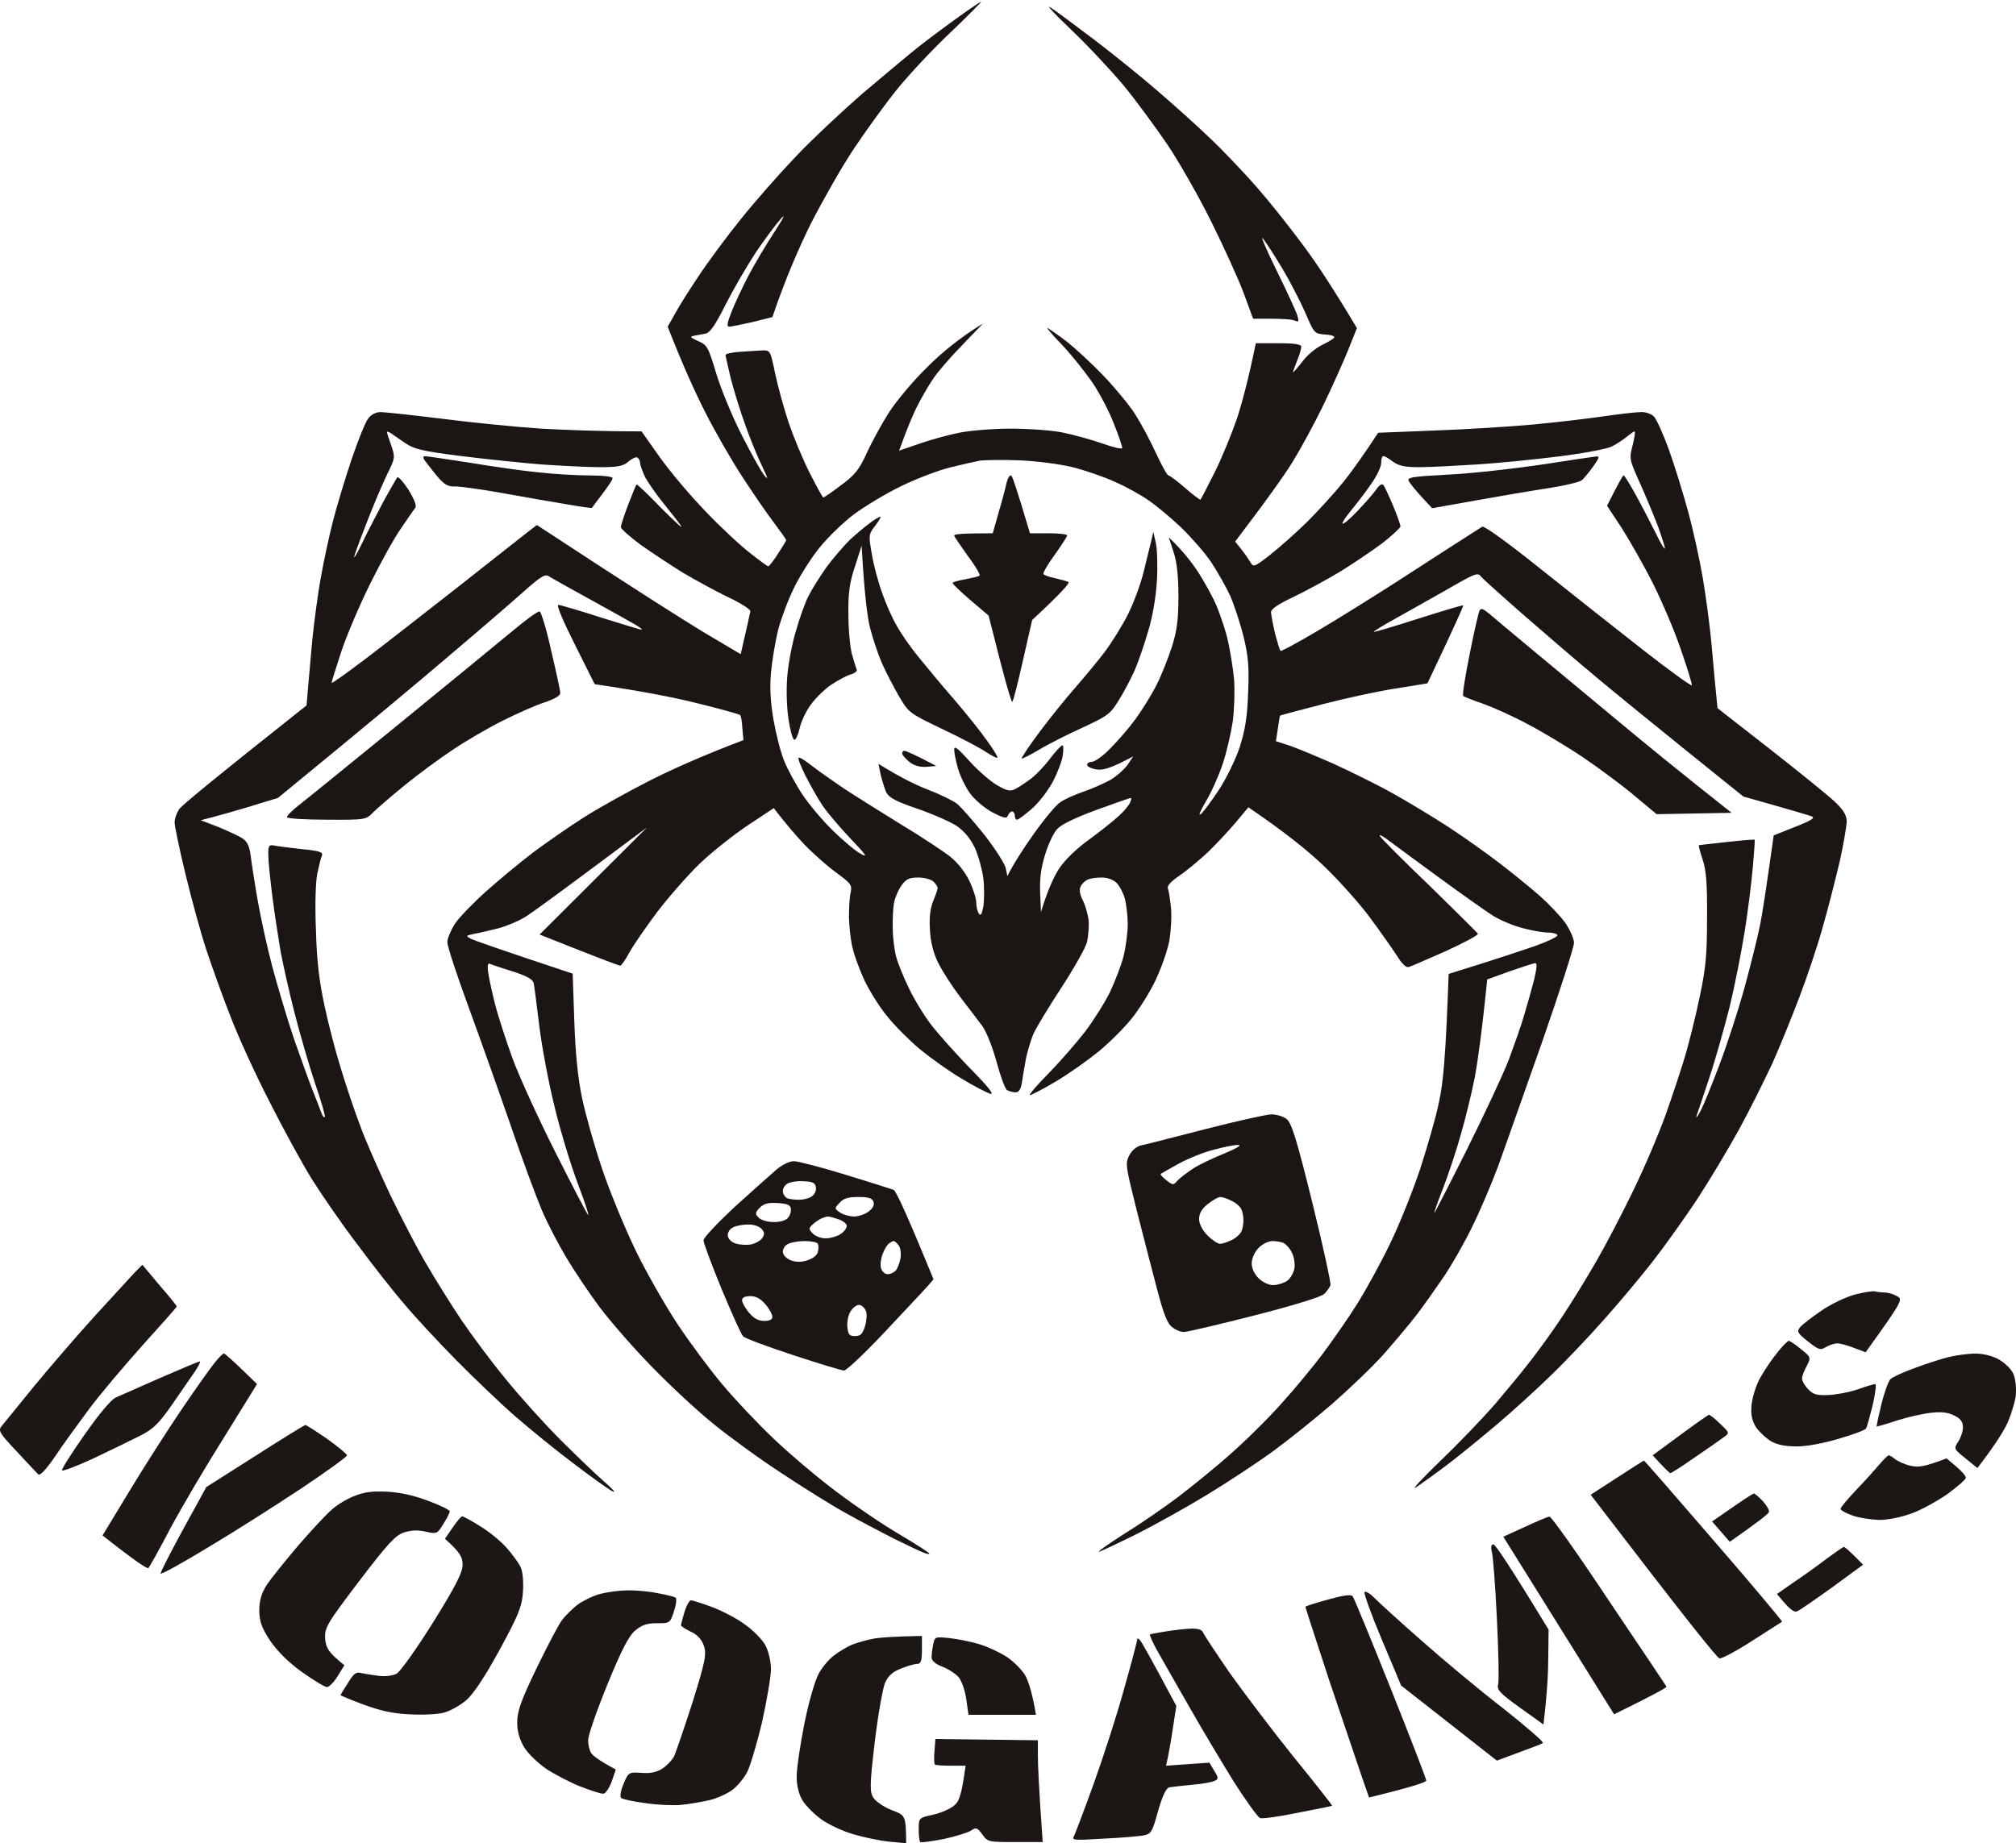 <svg width="749" height="685" viewBox="0 0 749 685" fill="none" xmlns="http://www.w3.org/2000/svg">
<path fill-rule="evenodd" clip-rule="evenodd" d="M288.291 434.791C286.142 436.633 279.183 442.876 272.837 448.607C266.595 454.441 261.375 459.967 261.375 460.888C261.375 461.912 264.445 470.099 268.13 479.105C271.916 488.112 275.396 495.992 276.112 496.606C276.727 497.323 285.016 500.393 294.637 503.566C304.257 506.738 312.752 509.297 313.57 509.297C314.389 509.399 321.348 502.849 328.922 494.764C331.118 492.419 333.28 490.118 335.27 487.999C340.143 482.812 343.986 478.72 344.785 477.775L346.832 475.421C336.495 450.142 332.811 442.466 331.992 442.159C331.173 441.852 323.088 439.294 314.082 436.53C305.076 433.767 296.479 431.516 294.944 431.516C293.306 431.516 290.543 432.846 288.291 434.791ZM292.692 439.805C291.566 440.317 290.748 441.75 290.85 442.773C290.952 443.899 291.771 445.025 292.59 445.332C293.409 445.639 295.353 445.844 296.888 445.844C298.526 445.844 300.573 445.332 301.596 444.616C302.722 443.797 303.336 442.364 303.131 441.238C302.927 439.601 301.903 439.089 298.73 438.987C296.479 438.782 293.716 439.191 292.692 439.805ZM312.035 450.552C309.988 449.119 309.988 449.016 311.933 446.97C313.366 445.332 315.105 444.82 318.79 444.82C322.679 444.82 324.009 445.23 324.521 446.56C324.93 447.788 324.316 449.016 322.679 450.245C321.348 451.268 318.79 452.087 317.152 452.087C315.515 451.984 313.161 451.37 312.035 450.552ZM282.253 448.812C280.513 450.654 280.513 451.063 281.844 452.496C282.765 453.417 285.119 454.134 287.473 454.134C289.929 454.134 292.078 453.52 292.795 452.496C293.511 451.677 294.023 450.142 293.818 449.119C293.613 447.788 292.487 447.277 288.905 447.072C285.323 446.867 283.788 447.277 282.253 448.812ZM302.005 454.952C303.029 454.031 304.564 453.008 305.383 452.701C306.202 452.394 307.123 452.087 307.43 452.087C307.737 451.984 309.477 452.394 311.216 453.008C313.059 453.52 314.594 454.748 314.594 455.566C314.594 456.385 313.57 457.818 312.24 458.637C311.012 459.455 308.555 460.172 306.918 460.172C305.28 460.274 303.029 459.455 302.005 458.432C300.368 456.692 300.368 456.488 302.005 454.952ZM272.223 456.18C271.098 456.692 270.279 458.125 270.381 459.148C270.484 460.377 271.712 461.605 273.349 462.116C274.987 462.628 277.545 462.73 279.183 462.423C280.82 462.014 282.662 460.991 283.277 459.967C284.095 458.739 284.095 457.92 282.867 456.59C281.946 455.669 279.797 454.952 277.75 455.055C275.805 455.055 273.247 455.566 272.223 456.18ZM330.355 462.014C329.741 462.423 328.615 464.163 328.001 465.801C327.284 467.541 326.977 469.895 327.284 471.123C327.591 472.453 328.717 473.477 329.638 473.477C330.662 473.579 331.992 472.965 332.709 472.248C333.425 471.532 334.244 469.383 334.551 467.643C334.858 465.596 334.551 463.652 333.834 462.73C333.118 461.809 332.299 461.093 331.992 461.195C331.685 461.195 330.969 461.605 330.355 462.014ZM278.262 487.805C276.829 486.065 275.703 484.018 275.703 483.199C275.703 482.176 276.727 481.664 278.773 481.664C280.923 481.664 282.56 482.585 284.402 484.734C285.835 486.372 286.961 488.521 286.961 489.34C286.961 490.363 285.937 490.875 283.891 490.875C281.741 490.875 280.104 489.954 278.262 487.805ZM314.798 492.922C314.696 490.875 315.208 488.316 316.231 486.986C317.152 485.655 318.585 484.734 319.404 484.939C320.325 485.144 321.348 486.167 321.758 487.293C322.167 488.419 321.962 490.977 321.348 492.922C320.427 495.788 319.711 496.504 317.664 496.504C315.515 496.504 315.105 495.992 314.798 492.922ZM290.85 465.289C290.748 464.266 291.566 462.833 292.692 462.321C293.716 461.707 296.581 461.195 298.935 461.195C301.391 461.195 303.541 461.605 303.848 462.219C304.155 462.73 304.155 464.163 303.848 465.289C303.541 466.517 301.903 467.745 299.959 468.359C297.707 469.076 295.762 469.076 293.818 468.359C292.283 467.745 290.952 466.517 290.85 465.289Z" fill="#1B1514"/>
<path fill-rule="evenodd" clip-rule="evenodd" d="M441.314 421.269C432.417 423.558 425.126 425.432 423.795 425.682C422.157 426.091 420.417 427.627 419.496 429.469C418.063 432.334 418.268 433.562 422.055 448.709C422.461 450.297 422.904 452.032 423.368 453.851C425.478 462.115 428.034 472.127 429.628 478.082C432.289 488.316 433.62 491.796 435.564 493.229C436.792 494.252 438.839 495.071 439.965 494.969C441.091 494.969 452.86 492.205 466.063 488.828C480.493 485.144 490.83 481.971 491.956 480.845C492.979 479.924 494.002 478.389 494.309 477.57C494.514 476.752 491.546 462.935 487.555 446.867C481.721 423.226 479.879 417.392 478.037 415.857C476.706 414.834 474.25 414.117 472.203 414.117C470.259 414.22 459.206 416.676 447.641 419.644C445.482 420.198 443.356 420.744 441.314 421.269ZM450.711 427.319C447.027 428.241 441.295 430.594 437.918 432.437C434.541 434.279 431.573 436.019 431.266 436.223C430.959 436.428 431.88 437.452 433.313 438.577C434.683 439.619 435.319 440.102 435.882 440.028C436.37 439.964 436.803 439.48 437.611 438.577C438.634 437.554 441.295 435.507 443.547 434.074C445.798 432.641 451.018 430.185 455.112 428.548C459.717 426.603 461.559 425.477 459.922 425.477C458.489 425.477 454.395 426.296 450.711 427.319ZM445.491 453.11C445.491 450.961 446.413 449.323 448.664 447.481C450.506 446.048 452.553 444.82 453.372 444.82C454.191 444.82 456.033 445.434 457.568 446.253C459.206 446.969 460.741 448.402 461.15 449.323C461.662 450.244 461.969 452.087 461.969 453.519C461.969 454.952 461.662 456.794 461.15 457.716C460.741 458.637 459.206 460.069 457.67 460.786C456.033 461.605 454.088 462.219 453.27 462.219C452.451 462.219 450.302 460.786 448.664 459.148C446.72 457.204 445.594 454.952 445.491 453.11ZM465.039 469.383C465.141 467.438 466.165 465.187 467.598 463.754C468.928 462.321 471.282 461.195 472.715 461.195C474.148 461.195 475.99 461.502 476.911 461.912C477.832 462.423 479.265 463.959 479.981 465.494C480.8 467.131 481.209 469.792 480.902 471.43C480.595 473.067 479.367 475.216 478.139 476.035C476.809 476.854 474.557 477.57 473.022 477.57C471.384 477.57 469.031 476.444 467.598 475.012C465.96 473.374 465.039 471.327 465.039 469.383Z" fill="#1B1514"/>
<path d="M148.797 268.584C167.116 253.642 185.948 238.188 190.758 234.197C195.568 230.205 199.866 227.033 200.48 227.238C201.095 227.442 203.039 233.89 204.779 241.77C206.621 249.548 208.156 256.713 208.156 257.531C208.156 258.555 206.007 259.783 202.323 261.011C199.048 262.034 191.986 265.207 186.664 267.868C181.342 270.529 173.052 275.339 168.242 278.614C163.432 281.787 155.347 287.723 150.332 291.816C145.317 295.91 139.995 300.516 138.562 301.948C136.004 304.609 135.799 304.712 121.369 304.609C113.386 304.609 106.734 304.2 106.631 303.688C106.529 303.177 108.473 301.232 110.93 299.288C113.488 297.343 130.477 283.527 148.797 268.584Z" fill="#1B1514"/>
<path d="M545.993 243.203C547.631 235.016 549.268 227.749 549.677 226.93C550.189 225.907 550.906 226.112 553.157 227.954C554.692 229.284 562.368 235.732 570.146 242.18C577.924 248.627 592.355 260.602 602.18 268.789C612.005 276.977 625.309 287.825 643.322 302.051L615.484 302.563L607.502 295.91C603.203 292.226 594.504 285.778 588.363 281.582C582.12 277.386 572.705 271.757 567.383 268.994C562.061 266.128 554.692 262.853 551.008 261.523C547.323 260.295 544.048 258.964 543.639 258.657C543.23 258.35 544.356 251.391 545.993 243.203Z" fill="#1B1514"/>
<path d="M338.235 283.424C336.905 282.401 335.574 280.968 335.267 280.354C335.063 279.638 335.37 279.023 335.984 279.023C336.598 279.023 339.566 280.252 347.855 284.652L344.273 284.959C342.022 285.164 339.77 284.55 338.235 283.424Z" fill="#1B1514"/>
<path d="M355.941 285.676C355.122 282.912 354.508 279.637 354.508 278.512C354.508 276.977 355.941 278.102 360.341 283.015C363.616 286.597 368.222 290.588 370.678 291.919C374.26 293.966 375.386 294.17 377.33 293.147C378.559 292.533 381.117 290.793 383.062 289.36C384.904 287.927 388.179 284.55 390.226 281.787C392.273 279.126 394.217 276.977 394.729 276.977C395.138 276.977 395.138 278.716 394.831 280.866C394.524 282.913 392.784 287.416 391.045 290.691C389.202 294.068 385.723 298.571 383.164 300.72C380.605 302.87 378.252 304.712 377.842 304.609C377.33 304.609 377.023 303.893 377.023 303.074C377.023 302.255 376.512 301.539 376 301.539C375.488 301.539 374.772 302.255 374.465 303.074C374.055 304.302 373.032 304.098 368.631 301.846C365.663 300.209 362.081 297.138 360.444 294.887C358.806 292.635 356.759 288.541 355.941 285.676Z" fill="#1B1514"/>
<path d="M425.023 211.988C426.148 207.485 427.377 202.47 427.786 200.73L428.502 197.66L429.423 201.754C429.935 204.005 430.14 210.248 429.833 215.57C429.526 221.404 428.298 228.875 426.66 234.299C425.227 239.212 422.976 245.864 421.543 249.139C420.11 252.312 417.449 257.429 415.607 260.295C412.537 265.309 411.616 266.026 402.098 270.427C396.469 272.985 389.202 276.67 386.03 278.614C382.755 280.559 379.889 281.991 379.582 281.889C379.377 281.684 382.345 277.181 386.337 271.859C390.328 266.537 396.264 259.169 399.539 255.484C402.712 251.8 407.727 245.864 410.49 242.18C413.253 238.495 417.245 232.048 419.291 227.852C421.338 223.655 423.999 216.491 425.023 211.988Z" fill="#1B1514"/>
<path d="M315.72 200.628C318.176 198.377 321.553 195.511 323.293 194.283C324.93 193.055 326.67 192.031 327.08 192.031C327.387 192.031 326.568 193.566 325.135 195.409C322.679 198.581 322.679 198.888 323.907 205.848C324.521 209.839 326.261 216.287 327.694 220.176C329.024 224.167 331.48 229.694 333.118 232.457C334.653 235.323 338.338 240.645 341.408 244.329C344.376 248.013 350.312 255.177 354.713 260.192C359.011 265.207 364.435 271.962 366.687 275.237C369.041 278.409 370.78 281.275 370.576 281.582C370.473 281.889 368.529 280.866 366.277 279.433C364.026 277.898 356.657 274.009 349.902 270.836C337.621 264.9 337.621 264.9 333.834 258.452C331.788 254.87 328.922 249.344 327.591 246.273C326.261 243.203 324.316 237.472 323.293 233.48C322.27 229.591 321.144 220.995 320.12 202.777L317.664 210.453C315.617 216.594 315.105 220.176 315.208 228.363C315.208 233.992 315.822 240.645 316.538 243.203C317.255 245.762 318.073 248.32 318.278 248.832C318.585 249.446 317.459 250.265 315.924 250.674C314.287 251.186 311.114 252.926 308.658 254.563C306.304 256.201 302.927 259.476 301.187 261.932C299.447 264.286 297.605 268.175 297.093 270.631C296.581 272.985 295.66 274.93 295.148 274.93C294.534 274.93 293.613 271.552 292.999 267.561C292.283 263.058 292.078 256.61 292.488 251.391C292.897 246.58 294.33 238.905 295.763 234.299C297.093 229.591 299.14 223.86 300.368 221.506C301.596 219.05 304.564 214.342 306.918 210.965C309.374 207.587 313.366 202.982 315.72 200.628Z" fill="#1B1514"/>
<path d="M373.544 181.285C373.851 179.648 374.363 177.908 374.67 177.498C374.874 176.987 375.284 176.68 375.693 176.68C376 176.68 377.74 181.49 382.652 198.172H389.509C393.296 198.172 396.469 198.479 396.469 198.991C396.469 199.4 394.422 202.573 391.863 206.155C389.305 209.634 387.463 212.807 387.667 213.319C387.872 213.728 389.816 214.445 391.966 214.854C394.115 215.366 396.366 215.98 396.98 216.287C397.492 216.594 394.729 219.971 383.471 230.41L380.094 245.25C378.252 253.438 376.512 260.397 376.102 260.806C375.795 261.216 373.646 254.154 367.301 228.773L360.444 222.939C356.759 219.766 353.791 216.901 353.894 216.594C354.098 216.287 356.248 215.673 358.704 215.263C361.16 214.752 363.514 214.24 363.923 213.933C364.333 213.728 362.491 210.453 359.625 206.666C356.862 202.777 354.508 199.4 354.508 198.991C354.508 198.479 357.68 198.172 368.836 198.172L370.78 191.315C371.906 187.426 373.134 183.025 373.544 181.285Z" fill="#1B1514"/>
<path d="M538.01 176.373C546.607 175.963 562.061 174.223 572.5 172.688C582.939 171.051 592.15 169.72 593.071 169.618C594.402 169.516 594.095 170.334 591.945 173.302C590.41 175.452 588.466 177.805 587.749 178.42C586.93 179.136 581.711 180.364 576.082 181.285C570.453 182.104 558.274 184.151 532.074 188.859L528.083 184.56C525.934 182.206 523.784 179.545 523.375 178.727C522.659 177.396 524.705 177.089 538.01 176.373Z" fill="#1B1514"/>
<path fill-rule="evenodd" clip-rule="evenodd" d="M356.452 6.073C352.256 9.041 345.399 14.158 341.203 17.433C337.007 20.81 327.591 28.691 320.223 34.934C312.956 41.279 301.903 51.616 295.763 58.063C289.622 64.511 280.309 75.052 275.191 81.5C269.972 87.948 263.012 97.363 259.635 102.48C256.258 107.495 252.266 113.841 250.834 116.502L248.07 121.414C253.802 136.049 258.407 146.079 261.989 153.141C265.571 160.202 271.712 170.948 275.805 177.191C279.797 183.332 285.119 191.11 287.575 194.283C290.031 197.558 292.078 200.423 292.078 200.73C292.078 201.038 290.645 203.289 289.008 205.848C287.37 208.406 285.733 210.453 285.426 210.453C285.119 210.453 282.048 208.202 278.569 205.438C274.987 202.675 267.516 195.716 261.887 189.78C256.258 183.946 248.684 174.94 245 169.72L238.348 160.305C222.484 160.305 210.305 159.793 200.992 159.281C191.679 158.667 175.099 157.03 164.148 155.597C153.198 154.266 142.963 153.141 141.428 153.141C139.688 153.141 137.846 154.062 136.823 155.495C135.799 156.723 133.036 163.58 130.682 170.539C128.328 177.601 125.155 187.938 123.723 193.566C122.29 199.195 120.243 208.611 119.22 214.547C118.094 220.483 116.763 230.82 116.047 237.574C115.687 241.531 115.292 246.015 114.965 249.73L114.965 249.735C114.734 252.359 114.536 254.598 114.409 255.996L113.898 262.137C78.896 289.872 67.843 299.083 66.717 300.516C65.694 301.948 64.875 304.2 64.875 305.633C64.875 307.066 66.717 315.765 68.969 325.078C71.22 334.391 74.7 347.082 76.747 353.223C78.794 359.363 82.785 370.519 85.651 377.785C88.414 385.052 94.964 399.38 100.184 409.512C105.301 419.644 112.465 432.744 116.047 438.475C119.731 444.309 127.202 455.157 132.831 462.526C138.358 469.997 146.136 479.924 150.23 484.632C154.221 489.442 162.818 498.653 169.266 505.203C175.713 511.753 185.641 521.271 191.27 526.184C196.898 531.096 206.826 539.181 213.273 543.991C219.721 548.904 226.169 553.509 227.602 554.226C229.034 554.942 227.602 553.305 224.531 550.644C221.461 547.983 214.092 540.921 208.156 534.985C202.22 529.049 193.009 518.815 187.79 512.367C182.468 505.92 175.099 495.992 171.312 490.363C167.526 484.734 161.795 475.523 158.52 469.895C155.142 464.266 149.206 452.701 145.113 444.309C141.121 435.814 136.004 424.352 133.957 418.723C131.808 413.094 128.533 403.371 126.691 397.23C124.746 391.09 121.983 380.446 120.55 373.691C118.605 364.583 117.684 357.214 117.377 345.547C116.968 336.029 117.275 327.637 117.889 324.566C118.503 321.701 119.22 318.733 119.629 317.914C120.038 316.686 118.708 316.174 112.26 315.56C111.764 315.502 111.265 315.445 110.768 315.387C106.863 314.936 103.115 314.502 102.026 314.23C99.877 313.82 99.672 314.23 99.672 317.607C99.672 319.756 100.388 326.818 101.207 333.266C102.026 339.713 103.459 348.924 104.277 353.734C105.198 358.545 107.45 368.677 109.395 376.25C111.339 383.823 114.716 395.593 116.968 402.348C119.322 409.102 120.959 414.834 120.652 415.141C120.345 415.448 119.731 414.527 119.22 413.094C118.708 411.661 117.275 407.977 116.047 404.906C114.819 401.836 111.748 393.239 109.19 385.973C106.734 378.706 103.152 366.63 101.207 359.363C99.263 352.097 96.806 340.737 95.68 334.289C94.555 327.841 93.429 320.473 93.122 317.914C92.713 314.639 91.894 312.797 90.256 311.671C88.926 310.75 84.934 308.908 81.25 307.373L74.598 304.814C81.762 302.972 88.209 301.13 93.531 299.492L103.254 296.524C136.618 269.198 155.449 253.438 166.707 243.817C177.965 234.299 190.553 223.451 194.647 219.766C200.89 214.24 202.527 213.216 203.858 214.138C204.587 214.623 208.584 216.84 213.415 219.518C214.689 220.225 216.022 220.963 217.367 221.711C219.254 222.759 221.247 223.861 223.191 224.935C227.887 227.53 232.299 229.968 234.254 231.127C237.12 232.662 238.962 233.992 238.348 233.992C237.836 233.992 230.877 231.843 222.996 229.387C215.116 226.828 208.054 224.781 207.44 224.781C206.621 224.781 209.282 231.024 213.58 239.519L220.949 254.256C239.166 256.917 251.243 259.373 259.43 261.42C267.72 263.467 274.68 265.412 274.987 265.719C275.294 266.026 275.703 268.175 275.805 270.631L276.215 275.032C260.352 281.07 249.298 286.085 241.418 290.077C233.538 294.068 222.484 300.209 216.855 303.791C211.227 307.373 202.732 313.309 197.922 316.891C193.112 320.575 185.334 327.023 180.626 331.219C175.918 335.415 170.698 340.839 169.061 343.193C167.526 345.649 166.195 348.72 166.195 350.152C166.195 351.585 169.675 362.229 173.973 373.896C178.272 385.666 185.334 405.52 189.734 418.211C194.033 430.902 199.355 445.127 201.402 449.938C203.448 454.748 207.542 462.526 210.408 467.336C213.273 472.146 218.8 480.436 222.791 485.758C226.783 491.08 235.584 501.212 242.441 508.171C249.196 515.13 259.533 524.751 265.469 529.459C271.405 534.269 282.663 542.456 290.543 547.573C298.423 552.793 309.067 559.445 314.082 562.209C319.199 565.074 327.182 569.27 331.992 571.727C336.802 574.08 341.715 576.434 343.045 576.946C344.273 577.458 345.297 577.662 345.297 577.355C345.297 577.048 340.384 573.876 334.346 570.294C328.205 566.712 317.766 559.65 311.012 554.533C304.257 549.518 293.716 540.614 287.575 534.781C281.434 528.947 272.735 519.736 268.334 514.414C263.831 509.092 256.463 499.165 251.959 492.41C247.456 485.655 240.292 473.17 236.198 464.777C232.105 456.283 226.373 442.466 223.61 434.074C220.745 425.58 217.47 413.913 216.241 407.977C214.706 400.608 213.785 391.704 213.376 379.525L212.762 361.82C185.027 352.609 176.02 349.436 174.895 348.822C172.95 347.798 173.052 347.696 175.918 347.082C177.658 346.775 181.649 345.854 184.924 345.035C188.097 344.216 192.702 342.272 195.159 340.737C197.512 339.304 208.668 331.116 219.926 322.724L240.395 307.475L200.48 347.287C223.098 356.293 229.955 358.852 230.467 358.852C230.877 358.852 232.412 356.6 233.845 353.939C235.277 351.278 239.985 344.523 244.181 338.895C248.48 333.266 255.644 325.078 260.249 320.677C264.752 316.379 272.838 310.034 278.057 306.554L287.473 300.311C292.18 306.452 295.967 310.75 298.833 313.82C301.801 316.891 306.918 321.496 310.398 324.055C316.231 328.353 316.641 328.865 316.027 331.73C315.617 333.368 315.413 337.564 315.413 340.941C315.515 344.319 316.027 349.436 316.743 352.199C317.357 355.065 319.404 360.489 321.246 364.48C323.191 368.472 326.875 374.408 329.638 377.683C332.299 381.06 337.826 386.587 341.715 389.862C345.706 393.137 352.563 398.049 357.066 400.71C361.57 403.473 366.38 405.93 367.812 406.441C369.655 406.953 367.301 403.985 360.034 396.616C354.405 390.783 347.855 383.414 345.604 380.344C343.25 377.273 339.77 371.542 337.826 367.551C335.881 363.559 333.732 358.34 333.016 355.781C332.299 353.223 331.685 348.413 331.685 345.035C331.583 341.658 331.788 337.257 332.197 335.312C332.606 333.368 333.834 330.502 335.062 328.865C336.7 326.613 337.928 326.102 341.203 326.102C343.455 326.102 346.013 326.818 346.832 327.637C347.651 328.455 348.367 329.479 348.367 329.991C348.367 330.4 347.651 332.549 346.73 334.801C345.604 337.564 345.195 340.941 345.502 345.547C345.706 350.05 346.73 354.041 348.572 357.828C350.107 360.898 353.791 366.63 356.759 370.519C357.503 371.493 358.291 372.524 359.079 373.556C361.438 376.644 363.796 379.731 364.947 381.265C366.482 383.414 368.734 389.043 370.269 394.672C371.702 399.994 373.441 404.702 374.158 405.111C374.874 405.52 376.307 405.93 377.33 405.93C378.559 405.93 379.275 404.804 379.684 402.143C379.978 400.086 380.647 396.341 381.153 393.511L381.22 393.137C381.834 390.373 383.062 386.177 384.085 383.926C385.109 381.674 389.714 374.101 394.32 367.039C398.925 359.977 403.223 352.404 403.838 350.152C404.349 347.901 404.656 344.216 404.452 341.965C404.145 339.713 403.223 336.336 402.302 334.596C401.177 332.345 400.87 330.605 401.484 329.479C401.893 328.455 403.121 327.33 404.042 326.92C404.963 326.409 407.317 326.102 409.262 326.102C411.513 326.102 413.663 326.92 414.891 328.148C416.016 329.274 417.347 331.935 417.961 334.084C418.473 336.131 418.984 340.43 418.984 343.5C418.984 346.57 418.268 351.892 417.449 355.27C416.63 358.647 414.277 364.583 412.434 368.574C410.49 372.566 406.294 379.218 403.121 383.414C399.846 387.61 393.705 394.672 389.407 399.073C385.109 403.371 382.141 406.953 382.652 406.953C383.164 406.953 387.565 404.702 392.375 401.836C397.185 398.97 404.247 393.955 408.136 390.783C412.025 387.61 417.449 382.186 420.213 378.809C422.976 375.431 427.07 368.984 429.219 364.48C431.368 359.977 433.722 353.325 434.438 349.641C435.052 345.956 435.359 340.43 435.052 337.359C434.745 334.289 434.234 331.014 433.927 330.195C433.517 329.172 434.95 327.637 438.225 325.385C440.886 323.543 445.594 319.654 448.766 316.686C451.837 313.718 456.545 308.703 459.103 305.633L463.811 300.004C477.832 309.522 486.429 316.584 492.058 322.008C497.584 327.33 505.158 335.824 508.945 340.941C512.731 346.059 517.132 352.302 518.872 354.963C520.816 358.135 522.352 359.67 523.375 359.363C524.108 359.18 529.185 356.948 535.085 354.353L535.087 354.352L535.088 354.352L535.166 354.318L535.348 354.238C535.956 353.971 536.571 353.7 537.191 353.427C543.946 350.357 549.268 347.491 549.063 346.98C548.756 346.468 540.671 338.485 531.153 329.172C521.533 319.961 513.243 311.671 512.731 310.75C512.22 309.931 513.345 310.443 515.29 311.876C515.624 312.122 516.157 312.516 516.855 313.032L516.993 313.134L517.003 313.141L517.014 313.149L517.025 313.158C520.461 315.696 527.547 320.933 534.633 326.102C543.332 332.447 552.543 338.997 555.102 340.532C557.66 342.067 562.47 344.114 565.848 344.933C569.225 345.854 573.523 346.57 575.366 346.57C577.105 346.57 578.641 347.082 578.641 347.594C578.641 348.105 574.854 349.948 570.248 351.585C565.541 353.223 556.432 356.191 549.984 358.237L538.215 361.922C537.089 393.648 536.168 402.348 534.633 409.512C533.507 415.141 530.232 426.398 527.571 434.586C524.808 442.773 519.895 455.157 516.416 462.219C513.038 469.28 507.614 479.105 504.441 484.223C501.269 489.34 495.538 497.527 491.751 502.645C487.964 507.762 480.902 516.256 476.092 521.578C471.384 526.9 462.788 535.395 456.954 540.512C451.223 545.629 442.421 552.691 437.611 556.375C432.698 560.059 423.999 566.098 418.166 569.68C412.434 573.364 407.931 576.434 408.238 576.639C408.545 576.741 414.584 573.876 421.85 570.294C429.014 566.712 441.091 559.957 448.664 555.352C456.237 550.746 467.086 543.582 472.715 539.488C478.344 535.395 488.169 527.514 494.616 521.987C501.064 516.359 509.866 507.966 514.164 503.156C518.36 498.346 523.989 491.694 526.548 488.316C529.106 484.939 533.507 478.696 536.373 474.5C539.238 470.304 543.844 462.219 546.607 456.59C549.473 450.961 553.873 440.624 556.534 433.562C558.266 428.784 562.2 417.632 566.592 405.18L566.598 405.163C568.695 399.219 570.896 392.979 573.012 386.996C579.459 368.472 584.781 351.995 584.781 350.357C584.781 348.822 583.246 345.445 581.506 342.886C579.664 340.327 575.366 335.824 571.988 332.856C568.611 329.888 561.959 324.464 557.148 320.78C552.338 317.095 543.844 311.057 538.215 307.373C532.586 303.688 523.375 298.162 517.746 294.989C512.117 291.816 501.985 286.802 495.23 283.731C488.476 280.763 480.902 277.591 478.446 276.874L474.045 275.441C475.069 268.277 475.478 266.128 475.58 265.923C475.683 265.821 482.949 263.877 491.648 261.625C500.348 259.373 512.629 256.712 518.974 255.791L530.334 253.949C540.876 231.741 543.741 225.191 543.639 224.986C543.434 224.781 535.963 227.033 526.957 229.898C517.951 232.764 510.48 235.016 510.377 234.811C510.275 234.606 513.959 232.355 518.565 229.796C523.17 227.237 531.87 222.325 538.01 218.845C548.142 213.012 549.063 212.602 550.291 214.342C551.11 215.263 558.377 221.813 566.462 228.875C574.547 235.937 586.726 246.376 593.48 252.005C600.235 257.634 615.177 269.812 626.742 279.126L647.723 296.013C665.94 301.13 672.08 302.972 673.104 303.381C674.537 303.893 673.002 304.916 666.963 307.27L658.98 310.443C656.217 330.093 654.784 339.509 653.863 344.012C652.942 348.515 650.384 358.852 648.132 367.039C645.88 375.227 641.684 388.122 638.819 395.695C635.953 403.269 632.78 411.149 631.655 413.094C630.631 415.038 630.017 415.755 630.324 414.629C630.734 413.503 632.883 407.055 635.134 400.301C637.386 393.546 640.661 381.777 642.605 374.203C644.448 366.63 646.904 354.144 648.132 346.57C649.36 338.997 650.691 328.148 651.202 322.52C651.714 316.891 652.021 312.183 651.919 312.08C651.919 311.876 647.211 312.285 641.582 312.899L641.253 312.935C635.771 313.533 631.243 314.027 631.143 314.127C631.041 314.23 631.655 316.686 632.576 319.449C633.906 323.338 634.316 328.455 634.213 340.941C634.213 354.553 633.804 359.466 631.552 370.109C630.12 377.171 627.663 386.894 626.23 391.909C624.798 396.821 621.523 406.646 618.964 413.912C616.406 421.077 610.981 433.87 606.887 442.262C602.794 450.756 596.551 462.73 592.969 468.871C589.489 475.012 583.758 484.223 580.38 489.34C577.003 494.457 571.886 501.519 569.02 505.203C566.257 508.888 560.219 516.154 555.716 521.476C551.11 526.798 541.899 536.418 535.145 542.866C528.39 549.416 524.296 553.816 525.934 552.793C527.571 551.77 532.688 548.085 537.191 544.708C541.695 541.33 550.189 534.371 556.125 529.356C562.061 524.341 571.17 516.052 576.389 510.934C581.711 505.817 590.513 496.504 595.937 490.363C601.463 484.223 609.548 474.5 613.949 468.871C618.35 463.242 625.719 452.905 630.427 445.844C635.032 438.782 642.094 427.013 646.085 419.746C650.077 412.48 655.603 401.324 658.469 395.184C661.232 389.043 665.735 377.888 668.498 370.621C671.262 363.355 675.253 351.585 677.198 344.523C679.245 337.462 682.008 326.409 683.543 319.961C684.976 313.513 686.102 306.759 686.102 305.121C685.999 302.87 684.873 300.925 681.701 297.957C679.347 295.705 668.601 287.006 657.752 278.512L638.102 263.16C637.284 255.28 636.567 247.195 635.953 240.133C635.339 233.071 633.804 221.813 632.678 215.059C631.552 208.304 629.096 197.046 627.152 189.984C625.207 182.923 622.034 172.586 619.988 166.957C617.941 161.328 615.484 155.904 614.563 154.88C613.642 153.857 611.493 153.038 609.651 153.141C607.809 153.141 601.668 153.857 596.039 154.676C590.41 155.495 578.538 156.927 569.737 157.746C560.833 158.565 544.253 159.588 532.791 159.998L512.015 160.816C506.898 168.697 502.702 174.53 499.427 178.727C496.049 182.923 489.806 189.78 485.61 193.976C481.312 198.172 475.069 203.698 471.794 206.257C466.165 210.658 465.653 210.863 464.63 209.02C464.016 207.997 462.48 205.745 461.252 204.21L458.898 201.242C471.282 184.97 477.32 176.373 480.288 171.562C483.256 166.752 488.373 157.337 491.648 150.582C494.923 143.827 499.017 134.616 500.859 130.113L504.134 121.926C495.64 107.7 489.397 98.182 484.587 91.734C479.879 85.287 471.998 75.359 467.086 69.731C462.173 64.102 454.088 55.607 449.073 50.899C444.059 46.089 435.359 38.311 429.73 33.501C424.102 28.588 413.765 20.298 406.703 14.874C399.641 9.552 392.273 4.026 390.328 2.798C388.384 1.467 391.761 5.152 397.902 10.985C404.042 16.819 412.844 26.234 417.552 31.863C422.157 37.492 429.423 47.419 433.824 53.867C438.123 60.315 445.491 73.21 450.097 82.523C454.702 91.837 460.127 103.709 462.071 108.928L465.551 118.446C476.297 118.344 480.186 118.651 481.107 119.163C482.54 119.777 482.642 119.47 482.028 117.32C481.619 115.887 478.139 108.314 474.25 100.434C470.361 92.553 468.109 87.231 469.235 88.664C470.361 90.097 473.636 95.112 476.502 99.922C479.367 104.732 483.154 112.101 484.996 116.297C488.169 123.768 488.373 123.973 491.955 124.28C494.105 124.382 495.742 124.791 495.742 125.303C495.742 125.713 493.798 126.941 491.444 128.066C488.987 129.192 485.508 132.058 483.768 134.514C481.926 136.868 480.391 138.608 480.391 138.301C480.391 137.994 481.107 136.049 481.926 134.002C482.847 131.853 483.461 129.499 483.461 128.885C483.461 127.964 481.107 127.555 475.069 127.555H466.574C463.709 141.473 461.355 150.07 459.513 155.699C457.568 161.328 453.884 170.334 451.223 175.656C448.562 180.978 446.208 185.481 446.003 185.686C445.798 185.788 443.137 183.844 440.272 181.285C437.304 178.727 434.541 176.68 434.131 176.68C433.62 176.68 431.573 172.893 429.423 168.288C427.274 163.58 423.795 157.132 421.748 153.959C419.701 150.684 414.379 144.237 410.08 139.734C405.68 135.128 399.539 129.499 396.469 127.043C393.398 124.689 390.123 122.438 389.305 121.926C388.486 121.516 390.635 124.075 394.115 127.657C397.595 131.239 402.712 137.687 405.68 141.883C408.545 146.079 412.23 153.141 413.867 157.541C415.607 161.84 416.938 165.831 416.938 166.445C416.938 167.059 413.56 166.241 409.569 164.808C405.475 163.375 398.72 161.533 394.729 160.714C390.635 159.895 381.936 159.281 375.488 159.281C369.041 159.281 360.341 159.998 356.35 160.816C352.256 161.635 345.502 163.477 341.51 164.91L334.039 167.469C337.007 159.179 339.156 154.164 340.691 151.094C342.227 148.023 344.887 143.418 346.627 140.859C348.265 138.301 353.177 132.672 357.476 128.271L365.254 120.186C356.555 125.508 349.8 131.137 344.683 136.254C339.463 141.269 333.118 148.945 330.355 153.141C327.694 157.337 323.907 164.194 322.065 168.288C319.199 174.53 317.766 176.373 312.547 180.262C309.17 182.82 306.202 184.867 305.895 184.867C305.587 184.867 303.336 180.671 300.777 175.656C298.219 170.641 294.739 162.147 292.999 157.03C291.259 151.81 289.008 143.623 287.984 138.812C286.245 130.318 286.142 130.113 283.277 130.216C282.786 130.246 282.103 130.286 281.31 130.332L281.309 130.332C279.453 130.441 276.994 130.584 274.987 130.727C272.019 130.932 269.562 131.444 269.562 131.955C269.562 132.31 270.255 135.28 271.105 138.93C271.176 139.234 271.248 139.542 271.321 139.853C271.382 140.118 271.444 140.385 271.507 140.655C272.633 144.953 274.987 152.731 276.829 157.746C278.569 162.761 281.434 169.72 283.072 173.098C285.323 177.703 285.528 178.624 283.993 176.68C282.765 175.247 278.978 168.39 275.396 161.328C271.814 154.266 267.618 143.93 265.98 138.403C263.115 128.885 262.705 128.169 259.328 126.736C256.462 125.405 256.155 125.098 257.793 124.791C258.182 124.721 258.668 124.626 259.193 124.523C260.188 124.328 261.323 124.107 262.194 123.973C263.831 123.563 265.776 120.8 269.665 113.022C272.633 107.188 277.648 98.591 280.82 93.781C284.095 88.971 288.189 83.445 289.929 81.5C291.976 79.146 291.259 80.784 287.78 86.106C284.812 90.609 280.411 97.977 278.057 102.48C275.703 106.984 272.838 113.124 271.712 116.092C270.177 119.879 269.972 121.414 270.893 121.414C271.507 121.414 275.498 120.595 279.592 119.674L286.961 117.832C292.078 102.787 297.093 91.53 301.289 83.035C305.587 74.643 312.649 62.157 317.152 55.402C321.655 48.648 328.82 38.72 333.118 33.398C337.416 28.077 346.32 18.456 352.973 12.213C359.625 5.868 364.742 0.648 364.537 0.648C364.23 0.648 360.546 3.105 356.452 6.073ZM569.941 364.173C571.067 359.261 571.17 357.828 570.248 357.93C569.532 358.033 565.234 359.466 560.73 361.001L552.543 363.969C550.496 384.233 548.961 394.672 547.938 400.301C546.812 405.93 544.56 415.345 542.82 421.281C541.183 427.217 538.215 436.121 536.27 441.238C534.223 446.355 532.791 450.552 532.893 450.756C532.995 450.859 538.42 440.317 544.97 427.217C551.52 414.117 558.581 398.97 560.628 393.648C562.573 388.327 565.234 380.958 566.257 377.273C567.383 373.589 569.02 367.755 569.941 364.173ZM190.553 361.001C186.459 359.773 182.57 358.442 181.956 358.135C181.24 357.828 181.035 358.852 181.342 361.103C181.547 362.945 182.673 368.165 183.798 372.668C184.924 377.171 187.892 386.382 190.348 393.137C192.805 399.891 199.969 415.55 206.212 427.934C212.455 440.317 217.981 450.961 218.493 451.473C219.005 451.984 217.367 446.97 214.809 440.215C212.25 433.46 208.259 420.565 206.109 411.559C203.858 402.552 201.299 388.941 200.378 381.367C199.457 373.794 198.536 366.63 198.331 365.504C198.024 363.969 196.08 362.843 190.553 361.001ZM398.516 173.609C393.296 172.381 385.313 171.358 378.559 171.051C372.418 170.846 365.97 170.948 364.23 171.153C362.593 171.46 357.476 172.586 352.973 173.712C348.47 174.837 340.18 178.01 334.551 180.773C328.922 183.537 321.144 188.245 317.152 191.212C313.263 194.18 307.634 199.605 304.666 203.289C301.596 206.973 297.4 213.626 295.148 218.129C292.897 222.632 290.236 229.796 289.11 233.992C288.087 238.188 286.859 245.352 286.449 249.855C285.938 255.587 286.245 260.806 287.37 267.459C288.291 272.678 290.031 279.637 291.362 282.81C292.692 286.085 295.763 291.714 298.219 295.398C300.675 299.083 305.69 305.019 309.477 308.703C313.263 312.388 317.869 316.277 319.813 317.3C322.577 318.835 321.86 317.812 316.027 311.671C312.035 307.475 307.43 302.051 305.69 299.492C303.95 296.934 301.187 292.021 299.345 288.439C297.605 284.959 296.377 281.889 296.684 281.582C296.991 281.275 299.14 282.605 301.596 284.55C303.95 286.392 309.374 290.179 313.57 293.045C317.766 295.808 327.284 301.744 334.551 306.247C341.92 310.648 350.005 316.072 352.768 318.119C355.838 320.575 358.499 323.952 360.137 327.33C361.57 330.298 362.695 333.88 362.695 335.312C362.695 336.745 363.105 338.587 363.616 339.406C364.333 340.532 364.742 339.918 365.356 336.848C365.663 334.596 365.766 329.991 365.356 326.613C364.947 323.236 363.514 318.016 362.184 315.048C360.341 311.364 358.295 308.908 355.327 306.861C352.973 305.326 346.423 302.46 340.794 300.516C332.709 297.752 330.252 296.422 329.229 294.375C328.615 292.942 327.694 289.974 327.182 287.825L326.363 283.834C334.346 288.848 340.282 291.714 344.785 293.454C349.288 295.194 354.098 297.548 355.531 298.673C356.964 299.799 361.467 304.916 365.561 310.034C369.655 315.253 373.237 320.882 373.646 322.52L374.26 325.59C376.614 320.882 380.401 315.048 384.188 309.727C387.974 304.405 392.375 299.083 394.013 298.059C395.65 296.934 399.539 295.194 402.609 294.17C405.68 293.147 410.183 291.1 412.639 289.77C414.993 288.337 417.859 285.778 418.984 284.141L421.031 281.07C413.048 285.369 410.08 286.188 407.829 285.983C405.884 285.778 404.145 285.062 403.94 284.345C403.735 283.731 404.554 283.117 405.577 283.117C406.703 283.117 409.773 280.968 412.434 278.205C415.095 275.544 419.394 270.631 421.85 267.254C424.306 263.877 427.888 258.145 429.73 254.461C431.573 250.777 434.131 244.329 435.462 240.133C437.304 234.197 437.816 230.103 437.816 221.711C437.816 214.24 437.304 209.225 436.076 205.336L434.234 199.707C439.248 204.415 442.626 208.816 445.082 212.5C447.436 216.184 450.711 222.018 452.144 225.498C453.577 229.08 455.521 234.811 456.237 238.291C457.056 241.873 458.08 248.218 458.489 252.414C458.796 256.712 458.591 263.672 457.977 268.277C457.261 272.78 455.623 279.945 454.191 284.141C452.758 288.337 449.995 294.58 447.948 297.957C445.901 301.437 445.082 303.381 446.105 302.562C447.129 301.744 450.199 297.548 452.963 293.352C455.726 289.053 459.205 281.991 460.638 277.488C462.583 271.348 463.402 266.435 463.709 257.531C464.118 247.911 463.811 244.124 462.071 236.755C460.843 231.843 458.591 224.986 457.056 221.404C455.419 217.924 452.246 212.295 449.995 208.918C447.743 205.541 442.626 199.707 438.839 196.023C434.95 192.338 429.526 187.835 426.66 185.891C423.897 183.946 418.37 180.876 414.379 179.136C410.49 177.294 403.326 174.837 398.516 173.609ZM419.905 298.162C420.315 297.241 420.417 296.422 420.11 296.524C419.803 296.524 413.97 298.571 407.215 301.027C399.232 303.995 394.115 306.452 392.682 308.191C391.352 309.624 389.407 313.82 388.281 317.607C386.746 322.417 386.234 326.716 386.439 331.73L386.746 338.895C389.407 330.195 391.761 325.385 393.603 322.622C395.65 319.552 400.051 315.253 404.656 311.978C408.852 308.908 413.867 304.916 415.709 303.177C417.654 301.437 419.496 299.185 419.905 298.162ZM598.802 165.934C600.44 165.115 602.794 163.58 604.227 162.454C605.659 161.226 606.99 160.305 607.297 160.305C607.604 160.305 607.297 162.556 606.58 165.422C605.25 170.437 605.352 170.744 609.241 179.443C611.493 184.458 614.461 191.622 615.996 195.613C617.429 199.605 618.555 203.187 618.555 203.801C618.452 204.312 616.917 201.856 615.177 198.172C613.335 194.488 610.06 188.142 607.809 184.048C605.557 179.955 603.51 176.577 603.203 176.68C602.896 176.68 601.463 179.238 597.062 187.938L602.589 196.33C605.557 201.038 610.879 210.351 614.256 217.105C617.634 223.86 622.341 234.913 624.593 241.668C626.947 248.423 628.687 254.256 628.584 254.666C628.38 255.075 620.192 249.139 610.367 241.463C600.542 233.788 583.348 220.176 572.193 211.272C560.219 201.652 551.52 195.409 550.701 195.716C550.552 195.815 549.763 196.319 548.465 197.147L548.449 197.158C544.394 199.748 535.405 205.488 525.422 211.988C512.22 220.585 495.742 230.82 488.885 234.811C481.926 238.905 476.092 242.077 475.785 241.873C475.478 241.77 474.659 238.905 473.738 235.527C472.92 232.15 472.305 228.568 472.203 227.545C472.203 226.316 474.762 224.577 480.595 221.813C485.303 219.562 492.979 215.366 497.789 212.5C502.599 209.532 509.559 204.824 513.448 201.959C517.234 198.991 520.305 196.125 520.305 195.613C520.305 194.999 519.077 191.52 517.541 187.835C515.904 184.048 514.369 180.569 513.857 180.159C513.448 179.648 512.322 180.364 511.401 181.797C510.377 183.23 507.307 186.812 504.441 189.78C501.678 192.748 499.12 194.897 498.812 194.59C498.505 194.385 499.938 192.134 501.883 189.78C503.93 187.323 507.307 182.923 509.354 179.955C511.401 177.089 513.141 173.507 513.141 172.074C513.141 170.641 513.448 169.516 513.959 169.516C514.369 169.413 515.904 170.334 517.541 171.562C519.691 173.098 521.84 173.609 527.162 173.609C531.051 173.609 540.773 173.098 548.961 172.586C557.148 172.074 571.067 170.641 579.971 169.516C588.773 168.39 597.267 166.752 598.802 165.934ZM143.782 160.509C143.68 160.714 144.396 162.863 145.317 165.422C146.852 169.925 146.852 170.13 143.884 176.168C142.247 179.545 138.665 187.835 136.106 194.59C133.445 201.345 131.398 206.973 131.603 207.076C131.808 207.28 133.241 204.517 134.98 200.935C136.319 198.091 138.889 193.195 141.068 189.042C141.555 188.115 142.022 187.224 142.452 186.402C144.908 181.899 147.262 177.908 147.569 177.396C147.978 176.987 149.82 179.034 151.765 182.002C153.812 185.379 154.835 187.835 154.323 188.654C153.922 189.135 152.39 191.376 150.564 194.048C150.059 194.785 149.533 195.555 149.002 196.33C146.545 199.809 141.326 209.225 137.437 217.105C133.548 224.986 128.737 236.244 126.793 242.18C124.848 248.116 123.211 253.233 123.211 253.745C123.211 254.154 129.045 249.958 136.209 244.534C143.475 239.007 158.929 226.93 170.801 217.617C179.628 210.632 188.225 203.877 192.792 200.289C194.315 199.093 195.389 198.249 195.875 197.865L199.457 195.102C236.71 219.562 253.802 230.308 261.375 234.913L275.191 243.101C277.852 231.638 278.671 227.749 278.773 227.135C278.773 226.419 274.987 223.962 270.279 221.813C265.673 219.562 258.202 215.468 253.699 212.807C249.196 210.044 242.134 205.336 238.041 202.47C234.049 199.502 230.672 196.534 230.672 195.92C230.672 195.204 231.9 191.417 233.435 187.426C234.97 183.434 236.301 180.159 236.505 180.057C236.71 179.852 240.804 183.741 245.614 188.756C250.527 193.669 253.802 196.637 253.085 195.511C252.266 194.283 249.401 190.598 246.74 187.323C243.977 183.946 240.906 179.545 239.78 177.498C238.757 175.349 237.836 172.893 237.836 172.074C237.836 171.255 237.324 170.334 236.812 170.027C236.198 169.72 234.766 170.437 233.435 171.562C231.593 173.2 229.648 173.609 222.996 173.609C218.493 173.609 208.566 173.098 200.992 172.586C193.419 171.972 179.807 170.539 170.801 169.413C156.575 167.571 153.914 166.957 150.332 164.501C149.154 163.698 147.949 162.867 146.979 162.198C146.094 161.589 145.405 161.114 145.113 160.919C144.396 160.509 143.884 160.305 143.782 160.509Z" fill="#1B1514"/>
<path d="M161.999 176.475C160.055 174.019 158.008 171.46 157.598 170.846V170.744C157.087 170.027 157.291 169.516 157.905 169.516C158.52 169.516 166.093 170.641 174.588 171.972C183.184 173.405 194.749 175.042 200.173 175.554C205.7 176.168 214.092 176.68 218.902 176.68C224.02 176.68 227.602 177.089 227.602 177.703C227.602 178.215 225.862 180.876 223.815 183.537C221.666 186.3 220.028 188.552 219.926 188.756C219.926 188.859 215.73 188.347 210.715 187.426C205.598 186.607 195.056 184.765 187.176 183.332C179.295 181.899 171.21 180.773 169.266 180.773C166.298 180.876 165.07 180.159 161.999 176.475Z" fill="#1B1514"/>
<path fill-rule="evenodd" clip-rule="evenodd" d="M52.892 470L59.216 477.564C62.796 481.629 65.66 485.222 65.66 485.506C65.66 485.789 59.932 492.219 53.011 499.877C46.089 507.63 37.02 518.314 32.962 523.797C28.905 529.281 23.177 537.128 20.432 541.288C17.329 545.827 14.943 548.474 14.226 547.907C13.749 547.434 10.05 543.558 6.231 539.398C-0.094 532.685 -0.81 531.645 0.622 529.943C1.458 528.903 6.828 522.285 12.556 515.288C18.284 508.292 28.427 496.568 34.991 489.288C41.674 482.007 48.357 474.727 49.908 473.026L52.892 470ZM733.467 502.997C736.57 502.997 739.673 503.659 742.418 505.077C744.804 506.401 747.191 508.67 748.026 510.561C748.862 512.546 749.22 515.95 748.862 519.07C748.384 521.906 746.833 526.823 745.282 529.943C743.611 533.063 740.628 537.79 734.661 545.543L730.245 541.95C725.949 538.547 725.83 538.358 727.501 535.805C728.455 534.387 729.291 531.928 729.291 530.416C729.291 528.336 728.336 527.106 725.949 525.972C723.562 524.837 721.295 524.554 717.357 525.026C714.374 525.31 708.765 526.634 704.827 527.863C700.889 529.186 697.428 530.132 697.308 530.132C697.07 530.037 697.905 526.35 698.979 521.906C700.053 517.463 701.605 513.303 702.321 512.546C703.037 511.79 707.094 509.899 711.39 508.386C715.567 506.779 721.295 504.982 723.92 504.321C726.546 503.659 730.842 503.091 733.467 502.997V502.997ZM347.533 646.236L385.602 646.708V652.57C385.602 655.88 385.96 664.389 387.392 684.527H377.248C367.224 684.527 366.985 684.527 364.956 681.691C363.047 679.138 362.689 678.949 360.78 680.273C359.586 681.029 355.051 682.447 350.636 683.393C346.221 684.244 342.282 684.811 341.924 684.527C341.566 684.244 341.328 682.164 341.328 679.8C341.328 675.545 341.447 675.545 346.459 674.411C349.204 673.843 352.784 672.331 354.335 671.102C356.364 669.494 357.199 667.32 358.751 656.163H353.381C350.397 656.163 347.653 655.974 347.414 655.785C347.056 655.596 346.937 653.327 347.175 650.774L347.533 646.236ZM696.712 479.927C697.547 480.117 699.098 480.306 700.292 480.306C701.366 480.306 703.395 480.873 704.707 481.629C707.094 482.858 706.975 483.237 693.132 502.524L688.835 500.917C686.449 499.971 683.704 499.215 682.63 499.215C681.675 499.215 679.766 499.782 678.453 500.539C676.305 501.862 675.709 501.673 671.651 498.459C667.713 495.339 667.474 494.771 668.906 493.069C669.861 492.029 673.441 489.288 676.902 486.924C680.363 484.56 685.971 481.913 689.194 481.062C692.535 480.211 695.876 479.644 696.712 479.927V479.927ZM664.61 498.27C664.968 498.27 667.116 499.688 669.145 501.39C672.844 504.321 672.844 504.51 671.293 507.535C670.338 509.237 669.503 511.317 669.503 512.263C669.503 513.113 670.458 514.91 671.77 516.234C673.68 518.219 674.992 518.597 679.289 518.408C682.153 518.314 687.045 517.368 690.148 516.328C693.251 515.193 696.234 514.343 696.712 514.343C697.189 514.437 696.712 517.935 695.757 522.19C694.683 526.445 693.609 530.416 693.251 530.888C692.893 531.456 688.358 533.157 683.107 534.67C677.26 536.372 671.412 537.507 667.594 537.507C663.178 537.507 660.433 536.939 658.047 535.616C656.137 534.481 653.631 532.117 652.438 530.416C650.886 527.957 650.409 525.688 650.767 521.906C651.125 519.07 652.438 514.626 653.989 511.979C655.421 509.426 658.166 505.266 660.195 502.808C662.104 500.35 664.133 498.27 664.61 498.27V498.27ZM83.203 502.997C83.561 502.997 86.544 505.55 95.495 514.343L83.322 534.008C76.52 544.787 67.57 560.009 63.393 567.762C59.336 575.609 55.517 582.322 55.159 582.7C54.682 583.078 50.743 580.526 38.094 570.598L48.118 554.052C53.608 544.976 62.319 531.361 67.451 523.797C72.582 516.234 78.072 508.481 79.623 506.59C81.174 504.604 82.726 502.997 83.203 502.997ZM74.253 505.928C74.611 505.833 73.895 507.441 72.582 509.426C71.269 511.317 67.451 516.895 64.109 521.717C58.978 529.092 56.949 531.077 52.056 533.536C48.715 535.237 40.958 539.019 34.752 541.95C28.427 544.881 23.177 546.867 23.057 546.394C22.819 545.921 26.637 539.965 31.411 533.157C36.781 525.499 41.197 520.204 42.987 519.354C44.657 518.597 52.175 515.288 59.694 511.979C67.331 508.67 73.775 505.928 74.253 505.928V505.928ZM634.895 525.783C635.253 525.688 637.163 527.201 639.072 529.092C642.652 532.496 642.652 532.496 640.266 534.197C638.953 535.143 634.179 538.547 629.525 541.667C624.991 544.881 620.933 547.434 620.575 547.434C620.336 547.434 618.666 545.921 614.012 540.816L624.155 533.347C629.764 529.186 634.657 525.783 634.895 525.783ZM113.395 529.565C113.753 529.47 117.333 531.834 121.51 534.67C125.567 537.601 128.909 540.343 128.909 540.816C128.909 541.383 121.271 546.867 111.963 553.107C102.535 559.347 87.141 569.18 77.594 574.853C68.167 580.62 60.052 585.064 59.694 584.78C59.455 584.496 63.035 577.216 76.639 552.634L94.779 541.099C104.684 534.765 113.156 529.565 113.395 529.565V529.565ZM701.724 540.816C702.082 540.816 703.156 541.478 704.111 542.234C705.185 543.085 707.691 544.219 709.839 544.692C712.822 545.354 714.732 545.165 723.204 541.95L726.785 544.976C728.694 546.583 730.365 548.474 730.365 549.136C730.365 549.798 727.262 552.445 723.562 555.187C719.744 557.834 713.777 561.143 710.077 562.467C706.02 563.885 701.485 564.831 698.144 564.831C695.28 564.736 690.745 564.074 688.358 563.223C685.852 562.372 683.823 561.238 683.823 560.671C683.823 560.198 686.449 557.078 689.552 553.769C692.654 550.554 696.473 546.299 698.144 544.314C699.815 542.423 701.366 540.816 701.724 540.816ZM610.789 542.801C610.909 542.707 622.604 556.132 636.686 572.489C650.887 588.846 662.224 602.46 662.104 602.65C661.865 602.744 656.973 605.959 651.006 609.741C645.158 613.522 639.669 616.453 638.834 616.264C637.998 616.17 626.9 602.366 590.98 555.471L600.765 549.136C606.135 545.638 610.551 542.801 610.789 542.801V542.801ZM143.826 554.336C148.719 554.62 153.611 555.66 159.101 557.74C163.516 559.347 167.097 561.143 167.097 561.616C167.097 562.183 166.022 564.263 164.71 566.343C162.442 570.031 162.323 570.125 158.146 569.18C155.163 568.518 153.015 568.613 150.151 569.464C146.929 570.504 144.065 573.624 133.324 587.711C121.271 603.595 120.555 604.919 120.794 609.079C121.152 612.388 121.987 614.09 127.954 618.817L125.448 622.883C124.135 625.057 122.345 626.854 121.51 626.948C120.675 626.948 116.498 624.395 112.202 621.37C107.19 617.777 103.132 613.712 100.387 609.741C97.285 605.013 96.33 602.555 96.33 598.489C96.33 594.897 97.165 591.966 99.075 589.035C100.626 586.671 105.877 580.147 110.77 574.38C115.663 568.707 121.391 562.562 123.419 560.86C125.448 559.063 129.267 556.794 131.892 555.849C135.472 554.431 138.575 554.052 143.826 554.336V554.336ZM651.603 554.998C651.961 554.998 653.393 556.227 654.944 557.834C656.376 559.442 657.45 561.238 657.211 561.9C656.973 562.562 653.631 565.303 642.652 572.962L636.089 565.398L643.607 560.198C647.664 557.361 651.364 554.998 651.603 554.998V554.998ZM171.751 563.507C172.109 563.507 175.211 565.114 178.433 567.194C181.775 569.18 186.071 572.773 188.1 575.042C190.128 577.311 192.396 580.431 193.231 581.944C194.186 583.646 194.544 587.427 194.305 591.398C193.947 597.071 192.635 600.191 185.594 613.144C180.104 623.166 175.927 629.501 173.183 631.865C170.796 633.85 167.097 635.93 164.71 636.497C162.442 637.065 156.834 637.348 152.179 637.065C145.974 636.781 141.678 635.836 135.114 633.472C130.341 631.675 126.522 630.068 126.522 629.974C126.522 629.785 127.715 627.799 129.267 625.435C131.415 621.843 132.37 621.181 134.279 621.748C135.592 622.032 138.575 622.504 140.842 622.788C143.349 623.072 145.974 622.693 147.406 621.937C148.719 621.181 154.805 612.672 160.891 602.933C169.245 589.507 171.87 584.402 171.87 581.471C171.87 578.729 171.035 576.933 165.306 571.827L168.171 567.667C169.722 565.398 171.273 563.507 171.751 563.507V563.507ZM575.705 563.602C576.301 563.507 586.325 577.595 597.782 594.897C609.357 612.104 619.024 626.475 619.143 626.759C619.382 627.043 615.086 629.501 599.691 637.065L558.52 571.071L566.635 567.383C571.05 565.303 575.108 563.602 575.705 563.602V563.602ZM554.821 573.907C555.537 573.907 560.429 581.093 575.347 605.58L575.227 615.508C575.227 620.992 574.869 628.934 573.437 640.847L564.726 634.606C557.207 629.217 556.014 627.894 556.611 625.908C556.969 624.584 556.73 613.522 556.133 601.326C555.537 589.129 554.701 577.973 554.224 576.555C553.866 574.947 553.985 573.907 554.821 573.907V573.907ZM685.017 574.853C685.375 574.853 687.165 576.271 692.177 581.471L680.84 589.791C674.515 594.329 668.668 598.395 667.713 598.773C666.52 599.246 665.088 598.395 660.195 592.344L666.281 588.089C669.742 585.82 675.231 581.849 678.453 579.391C681.795 576.933 684.778 574.853 685.017 574.853V574.853ZM233.09 591.02C236.192 590.926 241.324 591.398 244.427 592.06C247.529 592.628 250.513 593.384 250.99 593.668C251.467 593.951 251.229 596.315 250.393 598.773C248.961 603.217 248.842 603.217 244.069 603.217C240.488 603.217 238.579 603.784 236.073 605.864C233.686 607.755 230.942 613.05 225.691 625.908C221.753 635.552 218.531 644.818 218.531 646.519C218.411 648.221 219.008 650.396 219.605 651.436C220.321 652.476 222.588 654.272 228.793 657.581L227.242 662.12C226.287 664.578 224.975 666.563 224.139 666.563C223.304 666.658 219.366 665.334 215.428 663.821C211.49 662.214 205.881 659.283 202.897 657.298C200.033 655.312 196.334 651.814 194.902 649.545C193.112 646.708 192.157 643.588 192.157 640.09C192.157 635.93 193.589 631.865 199.437 619.763C203.494 611.442 207.671 603.406 208.984 601.799C210.177 600.286 212.683 597.828 214.473 596.409C216.382 594.991 219.963 593.195 222.588 592.438C225.213 591.682 229.987 591.02 233.09 591.02ZM510.786 593.951C512.456 595.653 520.332 602.839 528.328 609.835C536.204 616.832 549.809 628.177 558.52 634.89C567.112 641.697 573.795 647.465 573.199 647.748C572.721 648.127 568.664 649.639 556.133 654.272L520.571 626.381L513.411 609.362C509.473 600.002 506.609 592.06 506.967 591.588C507.444 591.209 509.115 592.249 510.786 593.951V593.951ZM502.551 593.195C503.029 593.762 509.353 609.173 516.633 627.326C523.913 645.574 529.879 660.985 529.879 661.647C529.879 662.309 525.225 663.916 508.637 667.982L506.012 660.418C504.58 656.258 499.21 640.374 494.078 625.152C489.066 609.835 484.889 597.166 485.009 597.071C485.128 596.882 488.828 595.653 493.362 594.424C499.21 592.817 501.955 592.438 502.551 593.195V593.195ZM256.718 594.708C257.315 594.708 260.895 595.842 264.714 597.26C268.413 598.679 273.903 601.515 276.767 603.69C279.75 605.77 283.092 609.173 284.285 611.253C285.478 613.428 286.433 617.304 286.433 620.235C286.433 623.072 284.882 632.054 283.092 640.09C281.182 648.127 278.676 656.447 277.602 658.527C276.528 660.607 274.141 663.538 272.351 664.956C270.561 666.374 266.742 668.171 263.759 668.927C260.895 669.589 256.002 670.44 253.019 670.723C250.155 671.007 244.069 670.723 239.772 670.062C235.357 669.494 231.419 668.643 230.822 668.171C230.226 667.792 230.584 665.429 231.658 662.971C233.448 658.621 233.567 658.527 238.221 658.81C241.443 659.094 243.83 658.621 245.859 657.392C247.529 656.352 249.558 654.272 250.393 652.759C251.109 651.247 254.212 642.17 257.315 632.526C262.088 617.304 262.566 614.562 261.492 611.537C260.656 609.173 258.986 607.377 256.599 606.337C254.689 605.391 253.019 604.351 253.019 603.973C253.019 603.595 253.615 601.326 254.331 598.962C255.047 596.599 256.122 594.708 256.718 594.708ZM442.525 605.202C445.27 605.202 446.583 605.58 447.06 606.81C447.418 607.661 451.833 614.373 456.845 621.653C461.977 628.839 472.598 642.927 480.593 652.854C488.589 662.687 495.033 670.913 494.914 671.007C494.794 671.196 489.066 672.331 482.145 673.654C475.343 675.073 469.018 675.923 468.182 675.64C467.347 675.356 462.932 669.211 458.397 662.12C453.981 654.934 446.463 642.454 441.928 634.417C437.274 626.381 432.023 617.021 430.114 613.712C428.205 610.402 427.011 607.471 427.25 607.377C427.608 607.188 430.353 606.715 433.217 606.242C436.2 605.77 440.377 605.297 442.525 605.202V605.202ZM342.521 607.944V613.144C342.521 617.115 342.163 618.344 340.731 618.344C339.776 618.344 337.032 619.101 334.764 620.046C331.661 621.275 329.991 622.693 328.797 625.435C327.962 627.515 326.172 637.443 324.979 647.465C323.069 663.821 323.069 665.996 324.621 668.265C325.695 669.683 328.678 671.669 331.423 672.709C336.435 674.6 336.554 674.694 336.674 685L329.991 684.338C326.411 683.96 320.325 682.636 316.625 681.502C312.806 680.367 307.675 677.909 305.169 676.113C302.543 674.222 299.441 671.102 298.247 669.211C296.815 666.942 295.98 663.632 295.98 660.229C295.98 657.203 297.293 648.41 298.844 640.563C300.395 632.81 302.782 624.49 304.095 622.126C305.288 619.763 307.914 616.642 309.823 615.224C311.732 613.712 314.835 611.915 316.625 611.159C318.415 610.497 321.876 609.457 324.382 608.984C326.769 608.511 331.9 608.133 342.521 607.944V607.944ZM352.426 608.701C355.171 608.984 360.183 609.93 363.405 610.875C366.746 611.821 371.52 614.09 374.145 615.792C376.771 617.588 379.873 620.708 381.067 622.883C382.141 625.057 383.573 629.217 384.886 637.254H359.825L358.99 631.392C358.512 627.988 357.2 624.395 356.006 623.072C354.693 621.748 352.068 620.046 349.92 619.29C347.653 618.439 346.221 617.21 346.101 615.981C346.101 614.941 346.34 612.766 346.698 611.159C347.295 608.228 347.414 608.228 352.426 608.701V608.701ZM423.431 609.362C424.028 609.93 427.25 615.602 437.036 633.945L435.723 642.454C435.007 647.181 434.172 652.192 433.217 656.163L449.327 655.029L451.117 658.054C452.788 660.701 452.788 661.174 451.117 661.836C450.163 662.309 446.463 662.971 442.764 663.254C439.184 663.632 435.484 664.011 434.41 664.2C433.217 664.483 431.785 667.603 430.233 673.087C427.966 681.218 427.727 681.596 424.267 682.164C422.357 682.447 415.674 683.015 409.35 683.298C398.49 683.96 398.132 683.865 399.087 682.164C399.564 681.124 402.905 672.425 406.366 662.781C409.827 653.138 414.958 637.443 417.584 627.799C420.328 618.155 422.477 609.93 422.477 609.362C422.477 608.732 422.795 608.732 423.431 609.362V609.362Z" fill="#1C1614"/>
</svg>
